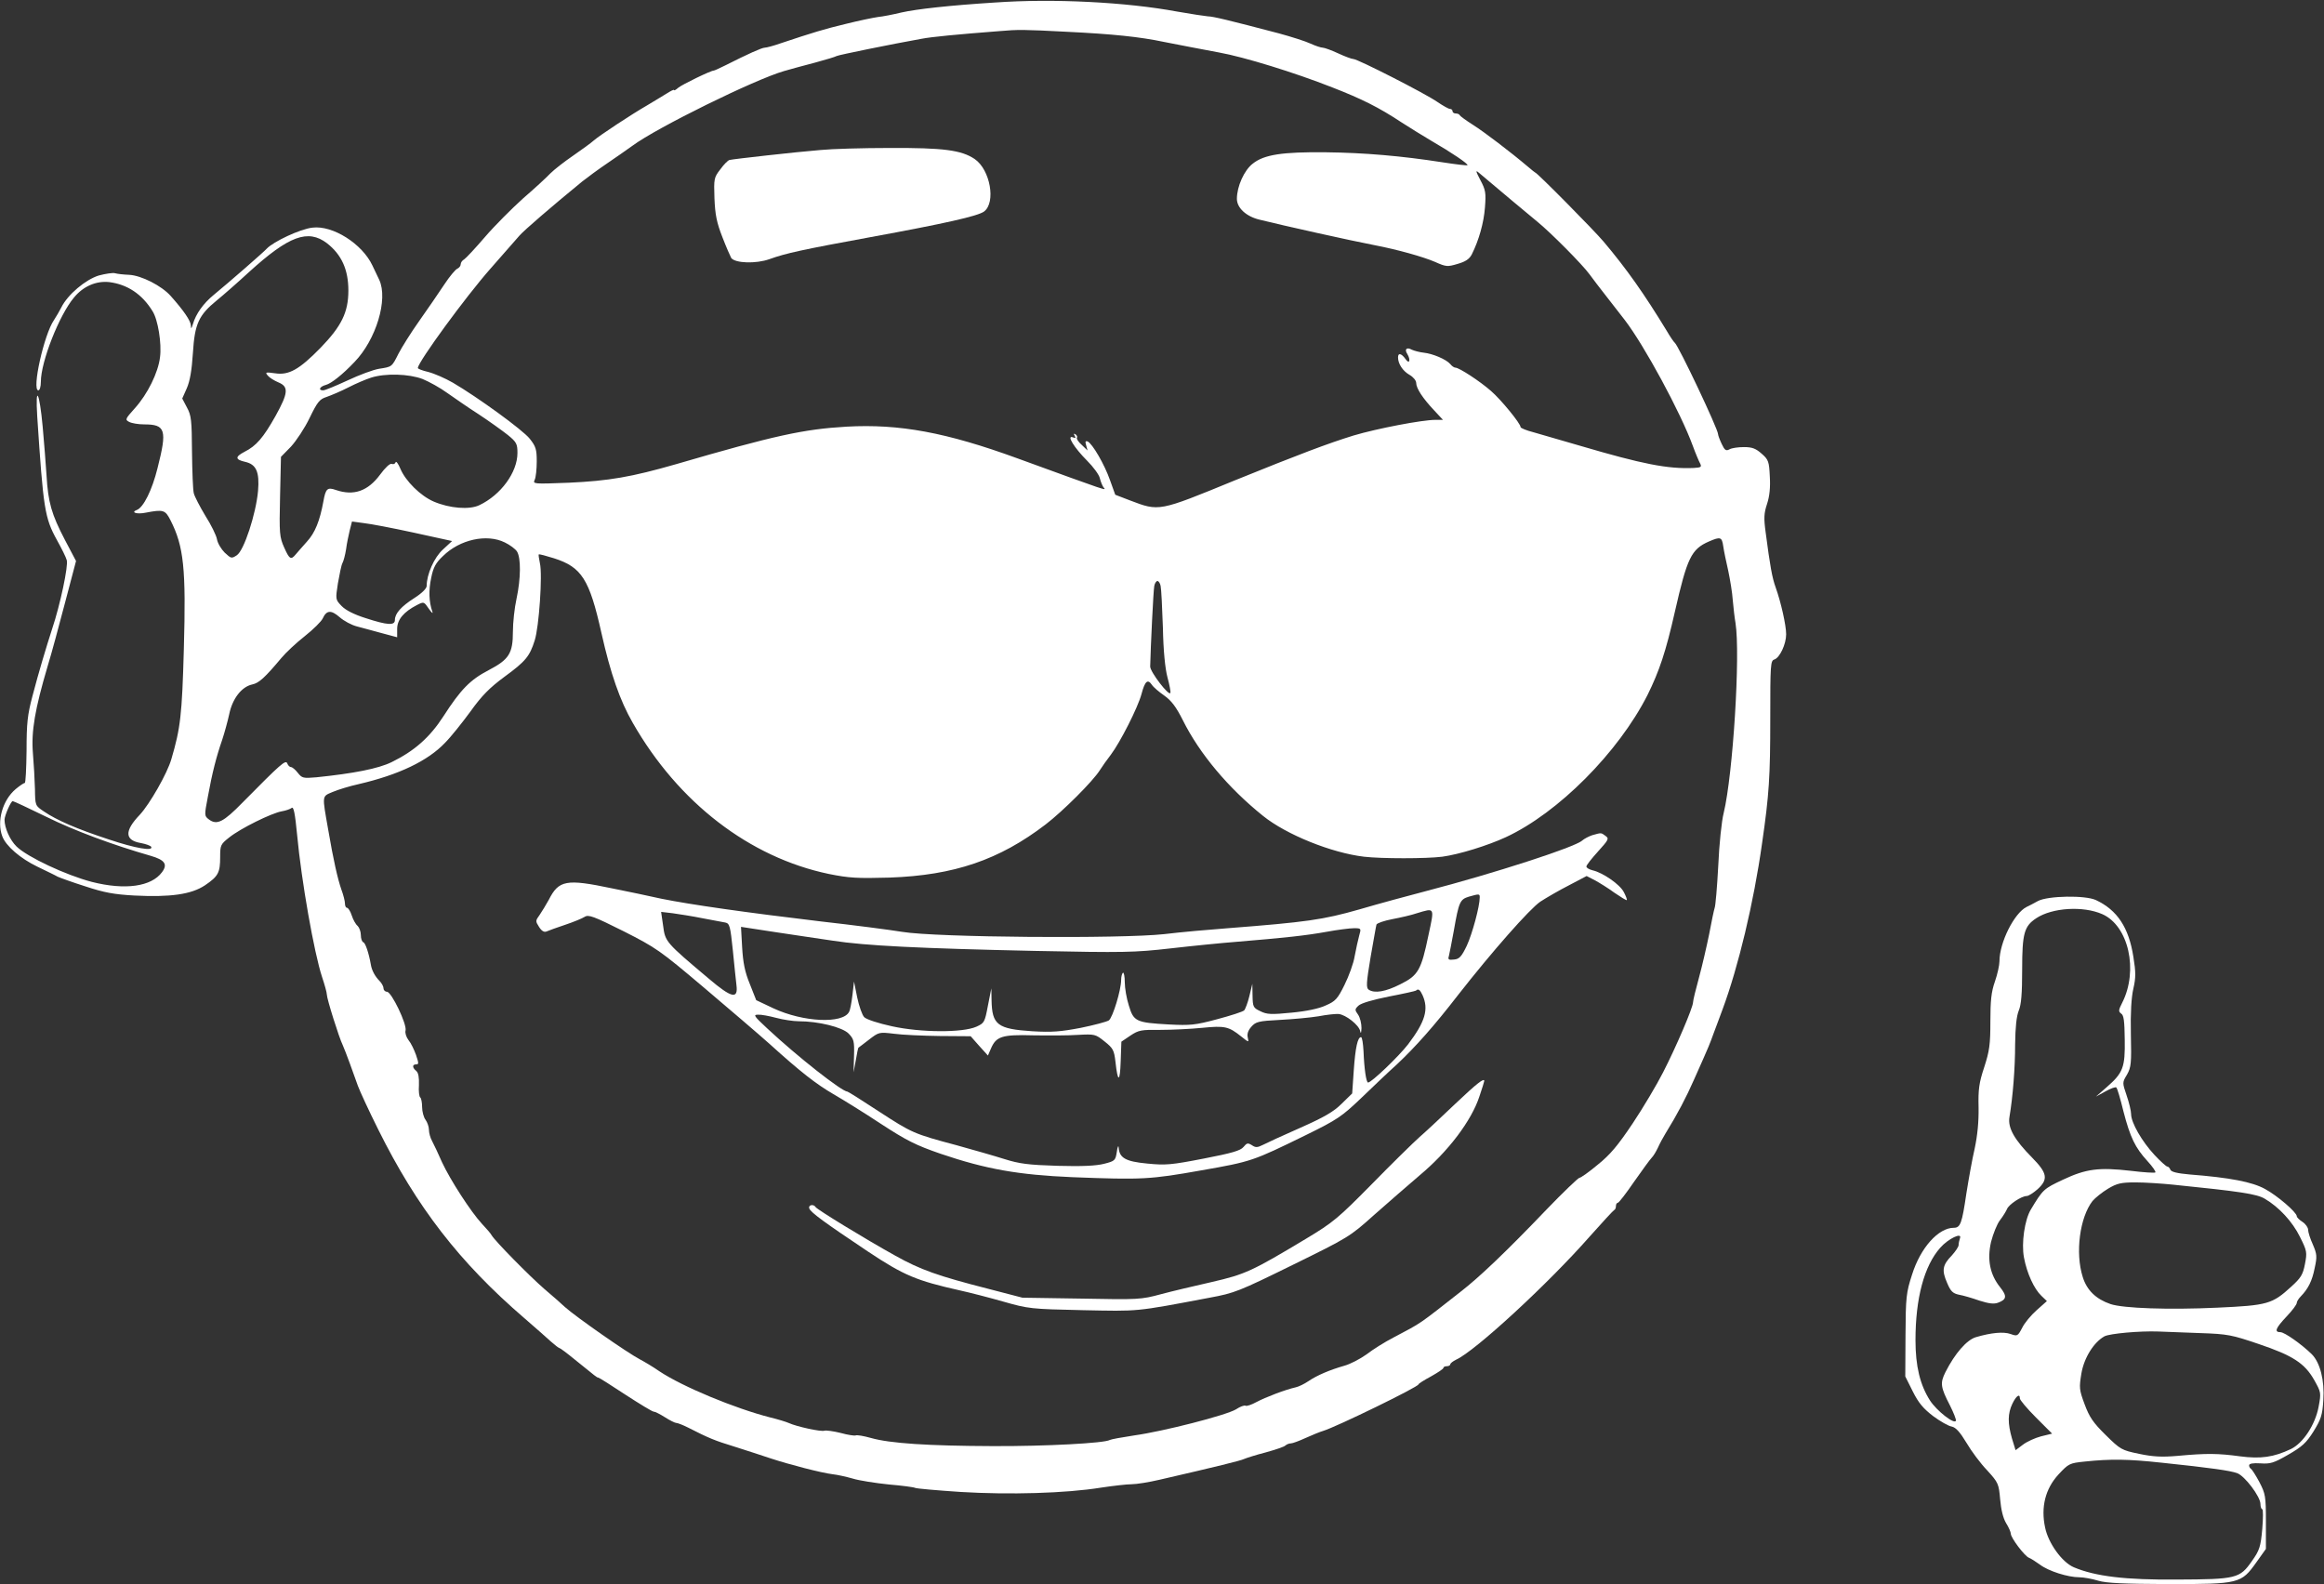 <?xml version="1.0" standalone="no"?>
<!DOCTYPE svg PUBLIC "-//W3C//DTD SVG 20010904//EN"
 "http://www.w3.org/TR/2001/REC-SVG-20010904/DTD/svg10.dtd">
<svg version="1.0" xmlns="http://www.w3.org/2000/svg"
 width="1024pt" height="698pt" viewBox="0 0 1024 698"
 preserveAspectRatio="xMidYMid meet">
<rect x="0" y="0" width="1024" height="698" fill="#333333" stroke="none"/>
<g transform="translate(0,698) scale(0.1,-0.1)"
fill="#ffffff" stroke="none">
<path d="M4385 6969 c-204 -13 -346 -29 -413 -44 -37 -9 -83 -18 -104 -20 -21
-3 -84 -16 -140 -30 -96 -23 -145 -38 -289 -86 -31 -11 -62 -19 -69 -19 -13 0
-75 -28 -172 -77 -26 -13 -50 -24 -53 -24 -11 1 -141 -62 -157 -76 -10 -9 -18
-13 -18 -10 0 4 -15 -4 -34 -16 -19 -12 -58 -35 -86 -52 -66 -38 -209 -132
-235 -155 -11 -10 -51 -39 -90 -66 -38 -26 -83 -61 -100 -78 -16 -17 -70 -67
-120 -110 -49 -44 -125 -120 -168 -170 -43 -50 -84 -94 -92 -99 -8 -4 -15 -14
-15 -21 0 -8 -7 -16 -15 -20 -8 -3 -34 -34 -57 -69 -24 -36 -73 -108 -110
-160 -37 -52 -78 -118 -92 -145 -30 -60 -29 -58 -86 -67 -25 -4 -87 -27 -138
-51 -52 -24 -100 -44 -108 -44 -24 0 -15 17 12 24 23 6 73 45 126 101 95 98
149 276 109 362 -7 15 -21 44 -30 63 -45 96 -175 178 -264 167 -55 -6 -173
-62 -202 -93 -11 -13 -167 -149 -234 -204 -45 -37 -78 -83 -91 -128 -7 -22 -8
-23 -9 -6 -1 21 -32 66 -89 130 -40 45 -129 90 -182 93 -25 1 -53 4 -63 7 -9
3 -42 -2 -72 -10 -58 -18 -137 -84 -165 -141 -8 -16 -23 -41 -32 -55 -44 -63
-99 -310 -69 -310 6 0 11 16 11 38 0 88 81 294 146 371 41 50 98 74 155 68 80
-10 145 -53 191 -128 24 -37 41 -143 33 -203 -8 -68 -55 -163 -111 -225 -42
-47 -44 -50 -25 -60 11 -6 41 -11 66 -11 95 0 102 -24 59 -193 -24 -97 -62
-173 -91 -184 -29 -11 0 -20 39 -12 78 15 86 12 109 -33 59 -116 69 -213 59
-568 -8 -292 -15 -349 -55 -485 -18 -63 -96 -199 -139 -245 -69 -72 -67 -113
6 -125 21 -4 40 -11 44 -16 12 -21 -70 -7 -186 32 -141 46 -230 85 -286 123
-39 26 -39 26 -40 99 -1 39 -5 111 -9 158 -8 96 9 195 65 384 17 55 51 182 77
281 l48 182 -49 93 c-59 113 -74 165 -81 284 -3 50 -11 146 -17 215 -14 153
-33 190 -24 45 27 -409 33 -447 87 -545 20 -36 40 -76 43 -88 8 -23 -29 -198
-64 -302 -28 -87 -59 -190 -87 -297 -22 -83 -26 -120 -26 -240 -1 -79 -4 -143
-8 -143 -4 0 -22 -12 -40 -27 -58 -49 -84 -142 -59 -208 16 -43 80 -98 155
-134 39 -19 79 -38 89 -44 11 -5 66 -25 123 -43 82 -27 125 -35 215 -40 159
-8 251 5 311 45 59 40 67 56 67 125 0 52 2 56 40 86 50 40 186 107 231 115 18
3 38 10 44 15 9 7 15 -25 24 -118 19 -204 75 -521 110 -627 11 -33 21 -68 21
-77 0 -19 54 -191 70 -223 5 -11 19 -47 31 -80 12 -33 28 -78 36 -100 8 -22
48 -109 90 -193 169 -340 357 -584 643 -830 47 -41 100 -87 117 -103 18 -16
35 -29 38 -29 3 0 34 -23 68 -51 95 -77 97 -79 103 -79 3 0 57 -34 119 -75 63
-41 119 -75 125 -75 6 0 28 -11 50 -25 22 -14 44 -25 50 -25 6 0 29 -9 51 -20
92 -47 119 -58 204 -84 50 -16 122 -39 160 -52 82 -27 224 -64 274 -70 20 -2
60 -11 88 -19 29 -9 101 -20 159 -26 59 -5 111 -12 116 -15 5 -3 95 -11 201
-18 214 -13 463 -6 618 19 53 8 114 15 135 15 22 0 77 9 124 20 252 58 357 84
371 91 9 4 52 18 95 29 43 12 83 25 88 31 6 5 16 9 24 9 7 0 37 11 65 24 29
13 63 27 77 31 59 18 420 194 420 205 0 3 25 19 55 35 30 17 55 33 55 38 0 4
7 7 15 7 8 0 15 4 15 8 0 5 12 14 26 21 83 37 406 335 587 541 56 63 105 116
109 118 5 2 8 10 8 18 0 8 4 14 8 14 5 0 37 42 72 93 35 50 70 98 77 105 8 8
20 28 28 45 8 18 23 46 33 62 52 84 92 160 127 240 10 22 28 63 40 90 13 28
33 76 44 108 12 31 30 81 41 110 69 186 137 468 174 732 31 214 36 293 36 547
0 239 1 257 18 262 24 8 52 68 52 111 0 40 -23 142 -46 206 -16 44 -25 96 -44
241 -9 65 -8 86 6 128 11 34 15 72 12 121 -3 65 -6 74 -36 100 -26 23 -42 29
-78 29 -25 0 -54 -4 -64 -10 -15 -8 -21 -4 -34 24 -9 19 -16 38 -16 43 0 22
-174 390 -191 403 -4 3 -20 26 -35 52 -100 164 -176 272 -278 393 -43 51 -294
305 -302 305 -1 0 -15 11 -30 24 -79 67 -195 155 -244 186 -30 19 -56 38 -58
42 -2 5 -10 8 -18 8 -8 0 -14 5 -14 10 0 6 -5 10 -11 10 -6 0 -31 14 -56 31
-53 37 -351 189 -370 189 -7 0 -37 11 -67 25 -30 14 -61 25 -68 25 -8 0 -32 8
-54 18 -21 10 -84 30 -139 45 -221 58 -291 75 -313 75 -12 1 -73 10 -135 21
-226 42 -546 58 -802 40z m315 -129 c204 -10 321 -22 430 -45 83 -16 158 -31
240 -46 112 -20 335 -89 500 -154 131 -51 205 -88 305 -154 39 -25 97 -61 131
-81 90 -52 165 -103 160 -108 -3 -2 -53 4 -111 13 -180 28 -343 42 -513 44
-191 2 -272 -10 -322 -50 -38 -29 -70 -101 -70 -155 0 -40 41 -78 100 -92 100
-25 405 -93 505 -112 104 -20 214 -51 268 -74 49 -22 55 -22 99 -9 35 10 52
21 63 42 31 62 53 139 58 207 5 64 3 77 -20 120 -21 40 -22 46 -7 33 101 -85
216 -182 258 -216 59 -48 199 -189 230 -232 11 -16 47 -62 78 -102 32 -41 66
-85 77 -99 86 -112 246 -407 300 -555 12 -33 27 -68 32 -77 8 -16 4 -18 -28
-20 -115 -5 -226 17 -498 97 -82 24 -176 51 -207 60 -32 8 -58 19 -58 23 0 16
-87 122 -130 159 -50 44 -141 103 -157 103 -6 0 -16 7 -23 16 -18 21 -78 46
-117 50 -18 2 -41 8 -52 13 -23 13 -34 2 -20 -19 16 -27 9 -47 -8 -22 -18 25
-33 29 -33 7 0 -28 21 -60 51 -77 16 -9 29 -25 29 -35 0 -24 29 -68 78 -120
l40 -43 -33 0 c-58 0 -257 -38 -361 -69 -113 -35 -238 -82 -524 -198 -336
-138 -332 -137 -461 -88 l-65 25 -23 64 c-24 69 -78 162 -99 171 -10 3 -11 -1
-6 -18 l6 -22 -25 24 c-15 13 -24 27 -22 32 3 4 0 11 -6 15 -8 5 -9 3 -4 -6 6
-10 4 -12 -8 -7 -29 11 6 -46 63 -103 27 -27 53 -62 56 -77 4 -16 11 -33 16
-40 13 -16 34 -23 -378 127 -315 115 -522 153 -754 140 -189 -11 -318 -39
-750 -165 -198 -57 -298 -74 -473 -82 -156 -6 -160 -6 -151 13 5 10 9 47 9 81
0 53 -4 66 -31 100 -31 39 -231 184 -339 247 -33 19 -81 40 -108 47 -26 6 -47
14 -46 18 4 30 209 311 319 436 58 66 116 132 129 147 20 23 138 125 276 238
24 19 73 55 110 80 37 25 87 60 112 78 108 80 539 292 668 329 28 8 89 25 136
37 48 13 91 26 95 29 9 5 240 52 374 76 47 9 153 19 345 34 81 7 104 7 295 -3z
m-3259 -932 c64 -50 94 -116 94 -208 0 -96 -30 -157 -123 -253 -93 -95 -139
-121 -199 -112 -43 6 -46 5 -33 -10 7 -9 28 -22 47 -30 46 -19 43 -47 -13
-148 -54 -96 -85 -132 -137 -158 -42 -22 -41 -34 3 -44 49 -11 64 -44 57 -128
-9 -101 -62 -264 -94 -284 -23 -15 -25 -14 -53 12 -15 15 -31 41 -34 59 -3 17
-26 64 -51 103 -24 40 -47 84 -51 99 -4 15 -7 97 -8 183 -1 139 -3 160 -22
195 l-21 40 20 45 c14 32 22 79 27 156 8 128 25 166 106 232 26 21 90 77 141
124 176 160 260 191 344 127z m421 -598 c29 -12 78 -39 108 -61 30 -21 93 -65
140 -95 47 -31 104 -72 128 -91 38 -31 42 -39 42 -79 0 -85 -73 -185 -168
-230 -44 -21 -131 -14 -201 16 -58 25 -124 90 -147 145 -9 22 -19 35 -21 28
-2 -7 -10 -10 -17 -7 -8 3 -29 -17 -51 -47 -54 -73 -116 -95 -195 -68 -37 13
-45 7 -55 -50 -16 -87 -37 -139 -73 -178 -20 -23 -43 -48 -50 -57 -20 -24 -27
-20 -50 32 -20 45 -22 60 -18 224 l4 175 44 45 c23 25 61 82 82 126 35 72 44
83 75 93 20 7 63 25 96 42 33 17 78 36 100 43 63 20 166 17 227 -6z m-39 -677
l169 -37 -40 -37 c-39 -35 -72 -110 -72 -161 0 -11 -21 -32 -54 -53 -58 -37
-86 -68 -86 -97 0 -25 -33 -23 -128 8 -51 16 -89 35 -107 54 -27 28 -27 29
-16 100 7 40 15 80 20 89 5 9 12 36 16 61 3 25 11 62 16 83 l10 39 52 -7 c29
-3 128 -22 220 -42z m401 -43 c23 -11 47 -29 54 -40 18 -29 17 -119 -2 -208
-9 -40 -16 -106 -16 -145 0 -96 -17 -123 -107 -170 -81 -42 -123 -85 -199
-203 -60 -93 -128 -153 -228 -202 -59 -29 -167 -50 -332 -67 -58 -5 -63 -4
-82 20 -11 14 -24 25 -30 25 -5 0 -13 7 -16 16 -7 18 -28 -1 -197 -172 -84
-86 -113 -101 -148 -75 -21 16 -21 17 -5 101 19 105 38 178 63 250 10 30 24
81 31 113 14 69 55 121 101 131 30 6 56 30 129 117 19 23 66 67 103 96 38 30
73 65 79 78 17 37 37 38 74 6 19 -17 53 -35 76 -41 24 -6 73 -20 111 -30 l67
-18 0 37 c0 41 29 75 87 105 31 16 31 15 53 -17 12 -17 19 -23 15 -12 -15 43
-17 94 -5 149 9 46 20 66 52 96 74 73 193 99 272 60z m5369 -17 c3 -21 13 -69
22 -108 8 -38 18 -97 20 -130 3 -33 8 -78 12 -100 22 -139 -11 -667 -52 -837
-9 -34 -20 -139 -24 -233 -5 -93 -12 -177 -16 -186 -3 -9 -14 -61 -24 -115
-11 -54 -31 -141 -45 -192 -14 -51 -26 -100 -26 -108 0 -23 -75 -198 -132
-309 -28 -55 -88 -156 -134 -225 -65 -97 -99 -138 -154 -182 -38 -32 -75 -58
-81 -58 -5 0 -72 -64 -147 -142 -175 -183 -294 -296 -374 -358 -190 -149 -170
-136 -297 -203 -39 -20 -93 -54 -120 -75 -28 -20 -72 -43 -98 -50 -63 -18
-120 -42 -158 -68 -18 -12 -42 -24 -56 -27 -45 -10 -134 -44 -173 -65 -22 -12
-43 -19 -48 -16 -5 3 -24 -4 -42 -16 -43 -26 -319 -97 -449 -115 -53 -8 -102
-17 -107 -20 -23 -14 -281 -28 -515 -27 -286 1 -454 12 -538 36 -32 9 -62 14
-67 11 -4 -2 -34 2 -66 11 -32 8 -64 12 -71 10 -14 -6 -123 18 -158 34 -11 5
-47 16 -80 24 -157 40 -388 136 -490 204 -27 19 -66 42 -85 52 -54 28 -282
187 -331 231 -14 13 -54 49 -90 79 -67 58 -218 212 -232 236 -4 8 -24 31 -43
51 -50 54 -140 194 -176 271 -16 37 -36 79 -44 94 -8 14 -14 37 -14 50 0 13
-7 33 -15 44 -8 10 -15 36 -15 56 0 20 -4 39 -8 42 -5 3 -8 28 -6 55 1 33 -2
54 -12 62 -18 15 -18 29 0 29 12 0 11 6 -1 42 -8 22 -22 52 -33 65 -10 13 -16
32 -13 42 7 27 -62 171 -82 171 -8 0 -15 7 -15 15 0 8 -8 23 -18 33 -19 19
-34 46 -38 72 -9 51 -24 95 -33 98 -6 2 -11 16 -11 32 0 15 -7 33 -14 40 -8 6
-20 27 -26 46 -6 19 -16 34 -21 34 -5 0 -9 8 -9 19 0 10 -7 38 -16 62 -16 46
-35 129 -58 264 -27 153 -28 145 19 165 23 10 75 26 116 35 176 41 304 102
380 182 26 26 76 89 112 138 50 70 85 105 150 153 93 68 111 90 133 160 19 58
35 290 23 340 -4 20 -7 38 -5 39 2 2 32 -6 67 -17 122 -39 156 -92 209 -329
40 -179 82 -299 138 -396 201 -352 515 -593 864 -666 90 -18 124 -20 268 -16
284 10 483 78 687 234 77 59 209 191 239 239 10 16 32 47 49 69 40 53 119 207
135 268 15 56 27 66 45 40 7 -11 32 -32 55 -48 31 -22 52 -49 82 -109 74 -148
200 -298 353 -421 103 -83 302 -163 445 -180 77 -9 274 -9 345 0 74 10 200 49
280 86 231 107 496 374 624 626 52 105 81 191 121 368 54 237 72 275 150 309
51 22 57 20 63 -21z m-2479 -175 c3 -13 7 -95 10 -183 2 -104 10 -181 20 -219
9 -33 15 -64 13 -69 -5 -17 -89 92 -89 116 2 86 14 336 18 355 2 12 9 22 14
22 5 0 12 -10 14 -22z m-4910 -1017 c123 -61 293 -124 460 -172 62 -18 76 -37
50 -72 -47 -64 -163 -80 -309 -43 -115 30 -285 110 -332 156 -29 28 -53 82
-53 118 0 18 28 82 36 82 4 0 70 -31 148 -69z"/>
<path d="M3615 6319 c-111 -9 -386 -40 -401 -44 -7 -2 -25 -20 -40 -41 -28
-36 -29 -41 -26 -128 3 -73 10 -107 35 -171 17 -44 35 -85 39 -92 18 -23 109
-26 168 -5 72 26 145 42 445 97 328 60 474 93 501 113 53 40 27 184 -41 231
-59 40 -139 50 -375 49 -118 0 -255 -4 -305 -9z"/>
<path d="M7016 3300 c-15 -5 -36 -16 -45 -24 -32 -29 -390 -145 -686 -222 -77
-20 -210 -56 -295 -81 -161 -46 -233 -56 -580 -83 -80 -6 -206 -17 -280 -26
-190 -21 -1006 -15 -1155 10 -55 9 -217 30 -359 46 -328 39 -574 74 -702 100
-54 12 -153 33 -219 46 -200 42 -233 36 -277 -51 -12 -22 -30 -51 -40 -66 -19
-26 -19 -28 -3 -53 12 -19 23 -25 34 -20 9 4 45 17 81 29 36 12 75 28 86 35
17 11 39 3 171 -63 144 -73 160 -84 354 -248 112 -95 242 -206 289 -248 137
-124 205 -177 282 -222 40 -23 134 -81 208 -130 115 -75 155 -95 265 -133 200
-68 344 -93 580 -103 308 -12 343 -10 568 30 223 39 227 41 462 156 137 67
158 82 240 160 50 48 121 116 160 151 82 77 163 168 269 305 151 193 316 380
363 412 26 17 83 50 126 72 l78 41 37 -19 c20 -11 59 -35 86 -55 28 -19 52
-34 54 -32 2 2 -4 18 -13 35 -17 34 -93 86 -137 96 -16 4 -28 11 -28 17 0 6
23 35 51 66 47 52 50 57 33 69 -20 15 -18 14 -58 3z m-496 -274 c0 -40 -33
-161 -57 -213 -23 -48 -33 -59 -56 -61 -24 -3 -28 0 -23 15 2 10 13 61 22 113
22 126 27 137 66 149 46 13 48 13 48 -3z m-226 -167 c-32 -154 -45 -177 -124
-216 -65 -33 -113 -41 -139 -24 -12 8 -11 29 8 143 13 73 24 138 26 144 2 6
33 17 70 24 37 7 85 18 108 26 80 24 78 28 51 -97z m-3199 75 c44 -8 89 -17
101 -19 19 -4 22 -16 33 -122 6 -65 14 -134 16 -154 8 -63 -21 -57 -121 28
-190 160 -193 163 -202 233 l-9 62 51 -6 c28 -4 87 -13 131 -22z m575 -99
c141 -22 382 -34 890 -45 393 -8 438 -7 597 11 95 11 226 24 290 29 218 18
308 28 397 44 49 9 103 16 122 16 32 0 32 -1 23 -32 -5 -18 -14 -59 -20 -91
-5 -32 -26 -89 -45 -127 -30 -61 -40 -72 -82 -90 -29 -14 -86 -26 -151 -32
-89 -9 -109 -8 -137 6 -32 15 -34 19 -35 68 l-1 53 -13 -54 c-7 -29 -18 -58
-23 -63 -6 -6 -59 -23 -119 -39 -97 -26 -119 -28 -213 -23 -144 8 -155 13
-176 83 -10 31 -18 77 -18 103 0 26 -4 44 -8 42 -4 -3 -8 -17 -8 -32 0 -44
-37 -165 -54 -178 -9 -6 -65 -21 -124 -33 -89 -17 -127 -20 -213 -15 -154 10
-178 28 -180 137 l-1 52 -15 -76 c-14 -74 -16 -77 -51 -93 -61 -27 -245 -26
-372 2 -60 13 -112 30 -122 40 -9 9 -23 49 -31 87 l-14 70 -7 -60 c-4 -33 -10
-66 -15 -74 -28 -53 -202 -45 -333 16 l-76 36 -28 71 c-22 53 -30 94 -34 162
l-5 90 150 -23 c83 -12 197 -30 255 -38z m2598 -240 c28 -62 12 -117 -64 -217
-41 -53 -161 -168 -176 -168 -8 0 -17 59 -20 137 -2 35 -6 63 -11 63 -15 0
-25 -46 -32 -146 l-7 -102 -46 -45 c-36 -36 -78 -60 -184 -107 -75 -33 -149
-67 -164 -75 -24 -12 -32 -12 -48 -1 -18 11 -22 10 -37 -8 -13 -16 -51 -27
-175 -51 -144 -28 -168 -30 -249 -22 -96 9 -123 25 -126 71 -1 11 -5 3 -8 -19
-6 -38 -8 -41 -56 -53 -35 -9 -96 -12 -205 -9 -130 4 -168 9 -235 30 -44 14
-139 41 -211 61 -188 50 -196 54 -342 149 -73 48 -135 87 -138 87 -24 0 -219
153 -354 279 -58 54 -62 60 -40 60 14 1 50 -6 80 -14 30 -8 75 -15 100 -15 86
0 191 -26 219 -54 23 -24 26 -33 24 -99 l-2 -72 10 54 c5 30 10 55 12 55 1 1
22 16 46 35 43 33 44 34 110 26 36 -5 127 -9 202 -10 l136 -1 38 -43 38 -42
13 30 c23 54 48 63 186 59 68 -1 157 -1 198 2 74 4 77 3 117 -29 38 -30 42
-39 48 -90 10 -92 20 -92 23 2 l3 87 40 27 c36 24 48 26 132 25 51 0 133 4
184 9 100 10 117 6 172 -38 34 -27 34 -27 29 -5 -4 15 1 31 15 47 20 23 31 26
127 31 58 3 134 10 170 16 36 7 75 11 88 10 32 -3 90 -49 95 -75 3 -14 5 -9 6
13 0 20 -6 46 -15 59 -15 21 -15 24 2 40 12 11 64 26 134 40 63 12 116 24 119
26 10 10 18 4 29 -20z"/>
<path d="M6413 2117 c-59 -56 -130 -123 -158 -147 -27 -24 -122 -117 -210
-207 -148 -150 -170 -169 -290 -241 -238 -143 -268 -157 -416 -191 -75 -17
-177 -41 -225 -54 -85 -23 -99 -24 -349 -19 l-260 4 -150 39 c-223 57 -299 84
-410 146 -135 75 -344 203 -351 214 -9 15 -34 10 -28 -6 7 -18 66 -61 259
-190 158 -105 213 -128 405 -171 41 -9 127 -31 190 -49 112 -32 122 -33 350
-38 251 -5 227 -8 560 55 109 20 129 28 365 144 246 121 252 124 360 221 61
54 151 132 200 174 126 105 229 241 264 349 12 35 21 65 21 67 0 15 -34 -12
-127 -100z"/>
<path d="M8980 3010 c-19 -11 -42 -22 -50 -26 -55 -27 -120 -157 -120 -240 0
-17 -9 -57 -20 -89 -16 -45 -20 -84 -20 -176 0 -101 -4 -130 -27 -201 -23 -69
-27 -99 -25 -178 1 -64 -5 -123 -17 -180 -11 -47 -27 -137 -37 -200 -19 -130
-26 -150 -55 -150 -68 0 -147 -88 -184 -206 -26 -80 -28 -99 -29 -268 l-1
-181 33 -66 c26 -52 47 -76 90 -109 31 -23 68 -44 82 -46 18 -4 36 -24 65 -72
21 -36 62 -91 91 -121 49 -54 51 -59 57 -127 4 -46 13 -83 26 -105 12 -19 21
-40 21 -47 0 -18 61 -99 80 -106 8 -3 30 -17 48 -30 38 -29 124 -56 174 -56
19 0 57 -7 83 -15 37 -11 111 -14 310 -15 312 0 320 2 387 96 l42 59 0 120 c0
113 -2 123 -29 175 -16 30 -33 56 -37 58 -4 2 -8 9 -8 15 0 8 16 11 50 9 43
-3 58 1 122 38 61 35 80 52 112 103 33 54 39 71 43 138 6 86 -14 165 -51 202
-45 44 -120 97 -138 97 -28 0 -22 17 27 69 25 26 45 53 45 60 0 6 8 19 18 29
32 33 50 68 61 125 11 50 10 61 -8 103 -12 26 -21 55 -21 65 0 10 -11 26 -25
35 -14 9 -25 20 -25 25 0 17 -86 91 -140 120 -56 31 -154 50 -333 64 -54 5
-80 11 -84 21 -3 8 -9 14 -14 14 -4 0 -30 23 -56 51 -55 59 -103 142 -103 180
0 14 -9 51 -20 83 -19 56 -19 56 2 91 18 32 20 49 17 178 -2 94 2 162 11 201
11 48 11 72 0 140 -20 129 -71 206 -165 250 -47 22 -211 19 -255 -4z m283 -58
c116 -51 160 -248 88 -390 -17 -33 -17 -39 -5 -48 12 -7 15 -33 16 -114 2
-123 -7 -147 -79 -210 l-48 -42 42 23 c23 13 45 21 48 17 4 -3 18 -50 31 -104
30 -116 52 -161 106 -220 23 -25 38 -47 35 -50 -3 -3 -51 0 -108 7 -141 16
-197 9 -299 -39 -85 -40 -88 -42 -142 -132 -27 -45 -42 -148 -30 -211 13 -70
45 -139 77 -169 l24 -23 -45 -40 c-25 -22 -54 -57 -64 -78 -19 -36 -21 -38
-51 -27 -31 11 -85 6 -153 -14 -40 -12 -92 -71 -134 -154 -24 -48 -22 -66 20
-147 16 -32 28 -62 26 -67 -6 -18 -85 44 -114 89 -44 69 -64 151 -64 266 0
184 38 327 109 407 35 40 98 70 87 42 -3 -9 -6 -22 -6 -30 0 -8 -14 -28 -30
-46 -41 -42 -45 -65 -21 -120 16 -38 25 -47 53 -53 18 -3 59 -15 90 -26 41
-13 64 -16 82 -9 38 14 40 29 9 68 -45 56 -58 122 -40 200 9 35 26 78 39 95
14 18 27 40 31 49 7 20 64 58 87 58 8 0 30 14 48 30 48 44 43 71 -24 139 -78
79 -108 131 -100 179 15 89 25 215 25 320 1 76 6 124 16 149 11 26 15 74 15
182 0 158 9 190 62 225 71 47 207 55 291 18z m312 -1192 c296 -30 369 -41 404
-62 63 -37 122 -101 155 -168 31 -62 32 -68 22 -120 -9 -47 -18 -61 -61 -100
-83 -76 -104 -82 -325 -92 -214 -10 -415 -3 -471 16 -64 22 -104 61 -122 119
-34 107 -13 263 43 335 12 14 43 39 68 54 40 24 58 28 122 28 41 0 116 -5 165
-10z m120 -654 c121 -4 139 -8 257 -48 151 -51 203 -85 245 -159 30 -54 31
-55 19 -119 -15 -78 -68 -159 -122 -185 -76 -36 -133 -44 -224 -32 -96 13
-146 14 -275 2 -69 -6 -108 -4 -170 9 -77 16 -82 19 -147 83 -55 54 -72 79
-93 136 -24 64 -24 73 -14 135 12 70 55 138 102 164 24 12 154 24 237 21 30
-1 114 -4 185 -7z m-795 -288 c0 -7 32 -45 71 -84 l71 -71 -49 -12 c-26 -7
-62 -23 -80 -37 l-32 -24 -16 52 c-19 67 -19 109 2 153 17 35 33 46 33 23z
m624 -283 c220 -23 302 -35 333 -46 34 -12 103 -104 103 -136 0 -13 4 -23 8
-23 4 0 4 -39 0 -87 -7 -79 -12 -94 -46 -142 -53 -76 -68 -80 -330 -81 -226
-2 -359 14 -454 54 -52 22 -113 106 -127 176 -19 89 1 170 59 233 45 48 48 50
116 57 115 12 190 11 338 -5z"/>
</g>
</svg>
